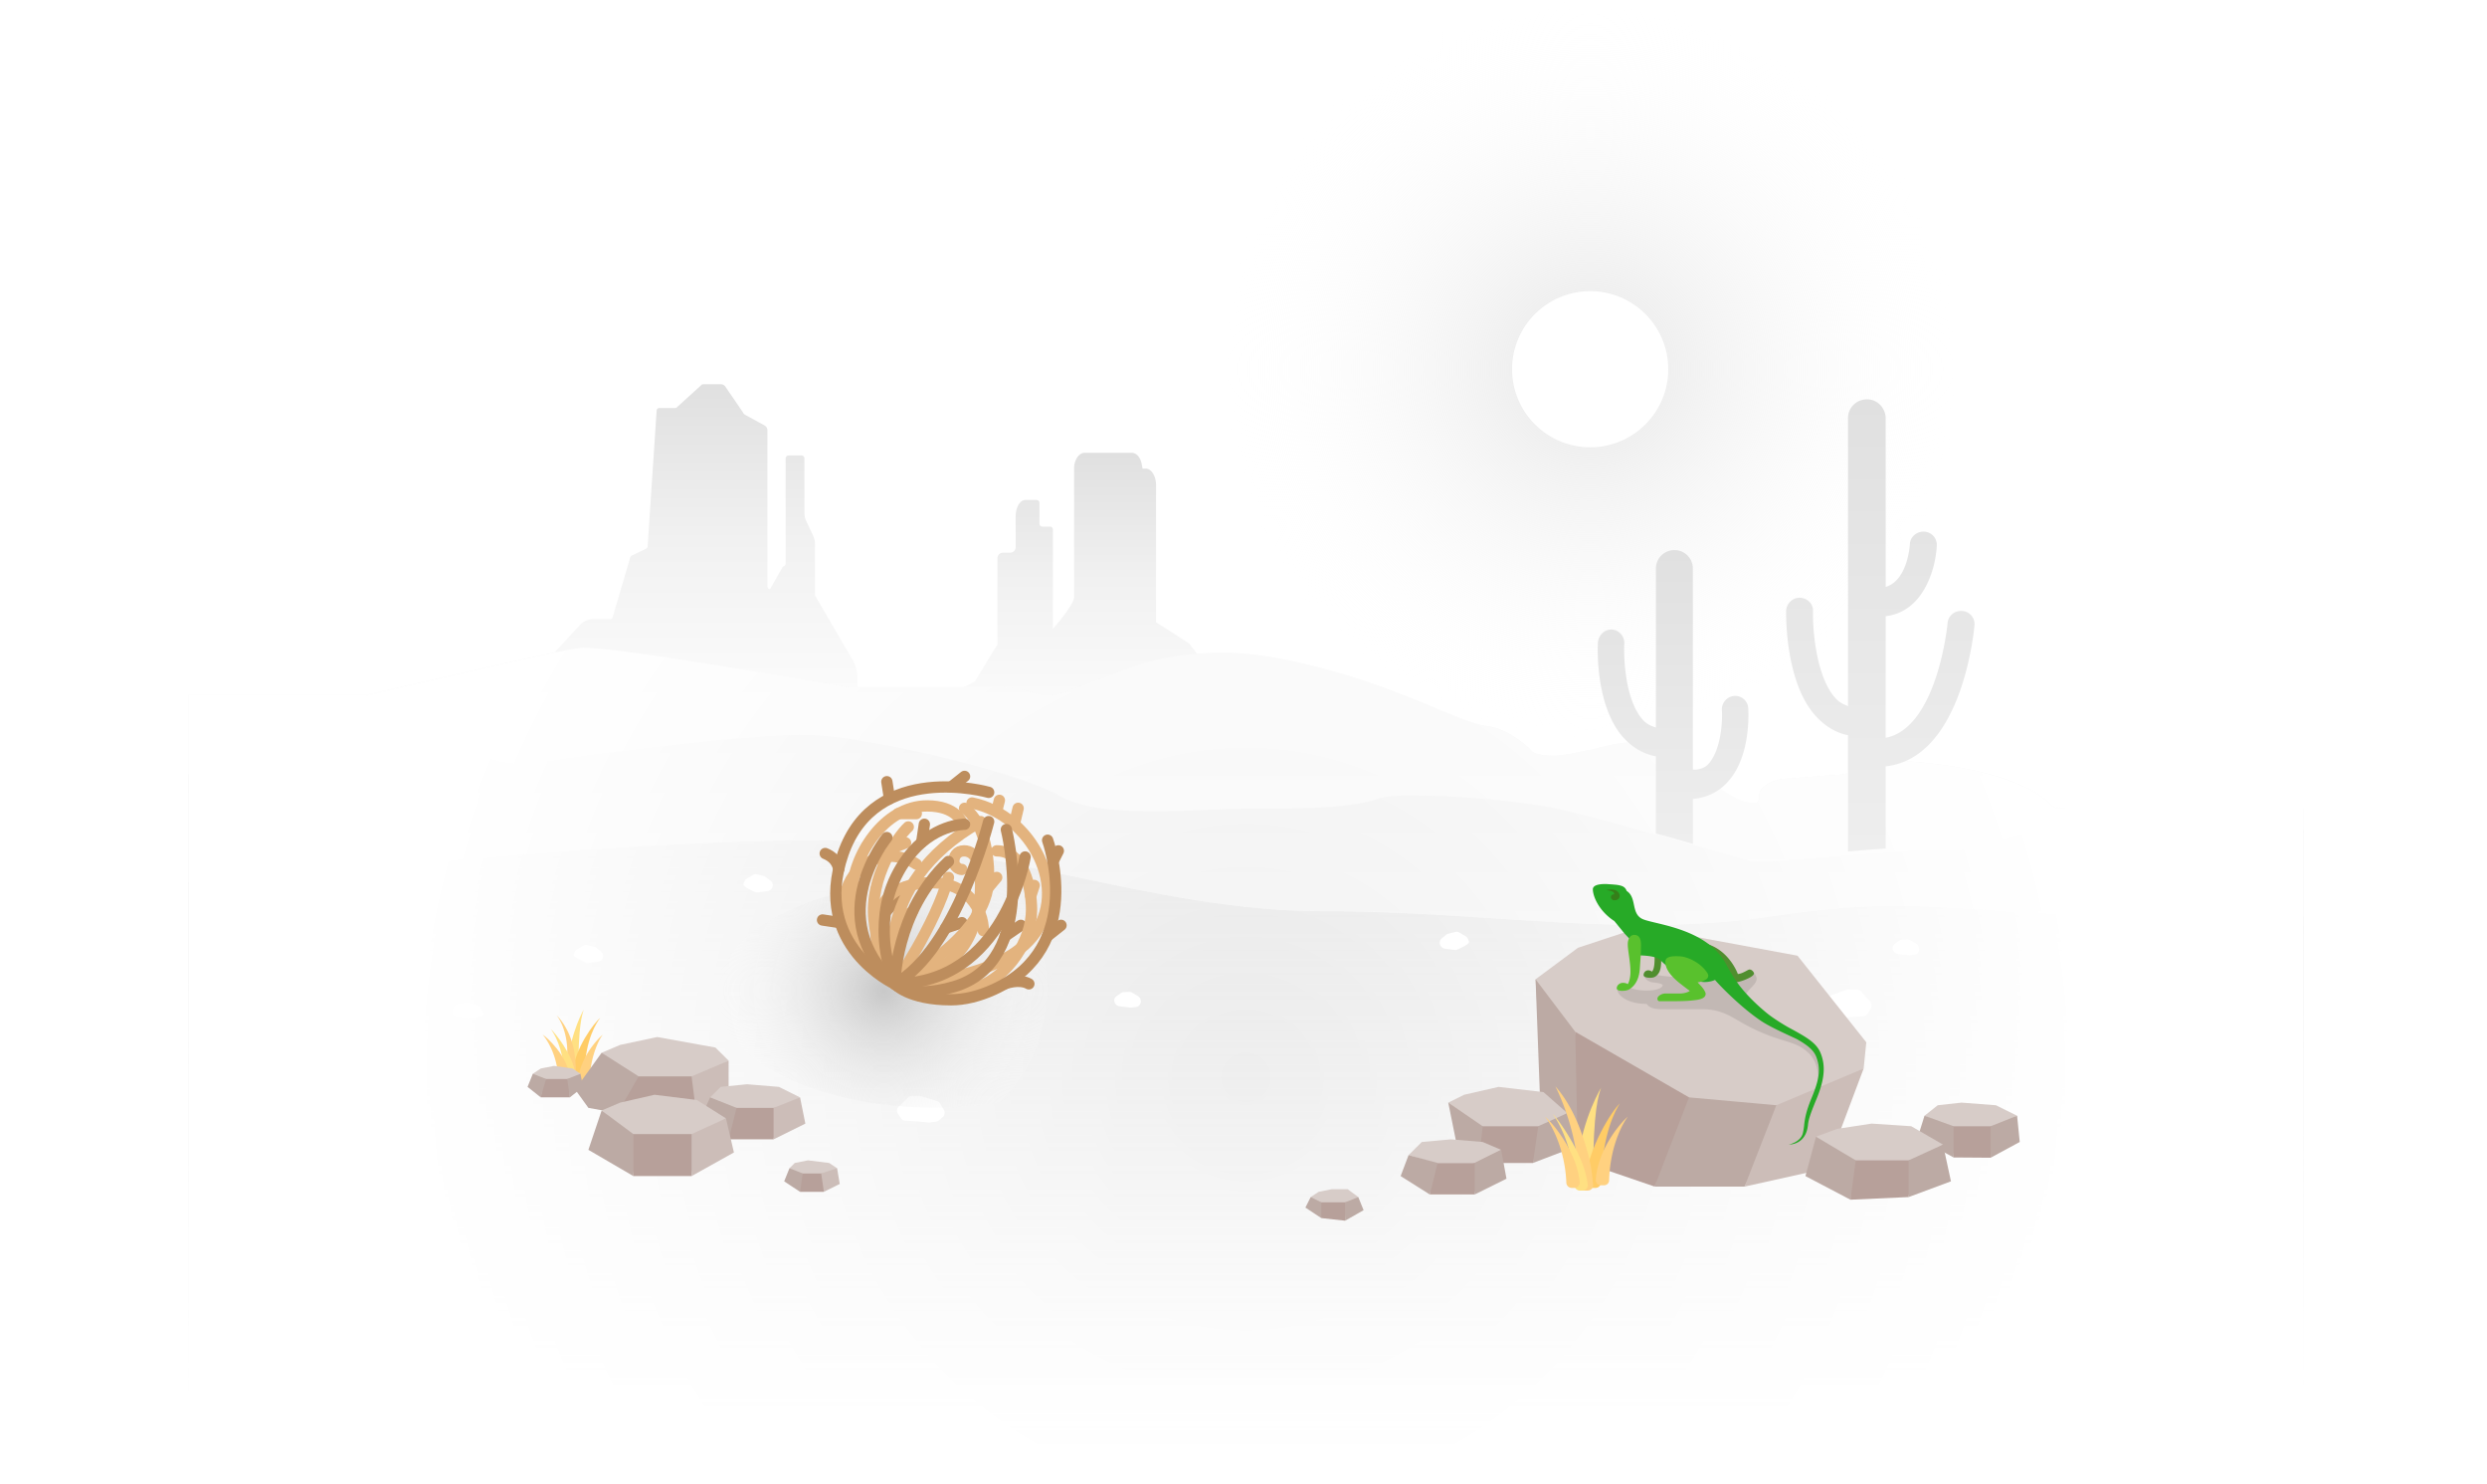 <svg width="330" height="197" xmlns="http://www.w3.org/2000/svg">
  <defs>
    <radialGradient fx="50%" fy="50%" id="a">
      <stop stop-color="#E0E0E0" stop-opacity=".8" offset="0%"/>
      <stop stop-color="#FFF" stop-opacity="0" offset="100%"/>
    </radialGradient>
    <linearGradient x1="50%" y1="100%" x2="50%" y2="0%" id="b">
      <stop stop-color="#FFF" offset="0%"/>
      <stop stop-color="#FCFCFC" offset="38.29%"/>
      <stop stop-color="#F1F1F1" offset="70.21%"/>
      <stop stop-color="#E0E0E0" offset="99.82%"/>
      <stop stop-color="#E0E0E0" offset="100%"/>
    </linearGradient>
    <linearGradient x1="50%" y1="100%" x2="50%" y2="0%" id="c">
      <stop stop-color="#FFF" offset="0%"/>
      <stop stop-color="#FCFCFC" offset="38.29%"/>
      <stop stop-color="#F1F1F1" offset="70.21%"/>
      <stop stop-color="#E0E0E0" offset="99.82%"/>
      <stop stop-color="#E0E0E0" offset="100%"/>
    </linearGradient>
    <linearGradient x1="50%" y1="100%" x2="50%" y2="0%" id="d">
      <stop stop-color="#FFF" offset="0%"/>
      <stop stop-color="#F5F5F5" offset="100%"/>
    </linearGradient>
    <linearGradient x1="50%" y1="100%" x2="50%" y2="0%" id="e">
      <stop stop-color="#FFF" offset="0%"/>
      <stop stop-color="#EEE" offset="100%"/>
    </linearGradient>
    <linearGradient x1="50%" y1="100%" x2="50%" y2="0%" id="f">
      <stop stop-color="#FFF" offset="0%"/>
      <stop stop-color="#E0E0E0" stop-opacity=".8" offset="100%"/>
    </linearGradient>
    <radialGradient fx="50%" fy="50%" r="98.44%" gradientTransform="matrix(.406 0 0 1 .297 0)" id="g">
      <stop stop-color="#FFF" stop-opacity="0" offset="0%"/>
      <stop stop-color="#FFF" stop-opacity=".922" offset="92.18%"/>
      <stop stop-color="#FFF" offset="100%"/>
    </radialGradient>
    <linearGradient x1="50%" y1="0%" x2="50%" y2="100%" id="h">
      <stop stop-color="#E0E0E0" offset="0%"/>
      <stop stop-color="#EEE" offset="100%"/>
    </linearGradient>
    <linearGradient x1="50%" y1="0%" x2="50%" y2="100%" id="i">
      <stop stop-color="#E0E0E0" offset="0%"/>
      <stop stop-color="#EEE" offset="100%"/>
    </linearGradient>
    <radialGradient cx="38.515%" cy="48.195%" fx="38.515%" fy="48.195%" r="75.173%" gradientTransform="matrix(.517 0 0 1 .186 0)" id="j">
      <stop stop-color="#BDBDBD" stop-opacity=".8" offset="0%"/>
      <stop stop-color="#FFF" stop-opacity="0" offset="100%"/>
    </radialGradient>
  </defs>
  <g fill="none" fill-rule="evenodd">
    <path fill="#FFF" d="M0 0h330v197H0z"/>
    <g transform="translate(25)">
      <g transform="translate(137)" fill-rule="nonzero">
        <circle fill="url(#a)" cx="49" cy="49" r="49"/>
        <circle fill="#FFF" cx="49" cy="49" r="10.362"/>
      </g>
      <g fill-rule="nonzero">
        <path d="M88.054 36.446l-4.912-8.43v-6.785c0-.385-.07-.77-.245-1.12l-.912-1.958a2.439 2.439 0 0 1-.246-1.084v-7.24a.389.389 0 0 0-.386-.385h-1.719a.389.389 0 0 0-.386.384v13.956c0 .21-.175.385-.35.385l-1.72 3.008c-.21 0-.35-.175-.35-.385V6.121a.75.75 0 0 0-.386-.665L73.88 4.057c-.14-.07-.246-.21-.316-.35C73.53 3.638 71.32.42 71.25.316A.69.69 0 0 0 70.653 0h-2.35a.32.32 0 0 0-.28.14c-.036.035-3.123 2.833-3.158 2.868a.32.32 0 0 1-.28.14H62.48c-.176 0-.351.14-.351.35L60.936 21.51c0 .14-.105.244-.21.314l-1.895.91c-.105.035-.175.14-.21.245l-2.316 7.904a.341.341 0 0 1-.35.28h-2.21c-.702 0-1.334.28-1.825.805-1.122 1.224-3.262 3.532-4.35 4.756a2.84 2.84 0 0 0-.702 1.854c0 5.177.035 27.667.035 30.395 0 .21 41.852-.35 41.852-.35.21 0 .351-.175.351-.385l-.35-29.205c0-.945-.246-1.819-.702-2.588z" fill="url(#b)" transform="translate(0 51)"/>
        <path d="M132.782 34.382l-4.385-2.798V13.36c0-1.19-.631-2.169-1.368-2.169h-.421l-.105-.524c-.14-.945-.702-1.574-1.333-1.574h-6.245c-.772 0-1.403.944-1.403 2.098v17.034c0 1.05-2.807 4.232-2.807 4.232V19.272a.389.389 0 0 0-.386-.385h-1.017a.389.389 0 0 1-.386-.384v-2.764a.389.389 0 0 0-.386-.384h-1.473c-.737 0-1.298.979-1.298 2.203v4.057a.74.74 0 0 1-.737.735h-.947a.74.74 0 0 0-.737.735v11.437l-2.982 4.897-4.806 2.553c-.736 0-1.333.98-1.333 2.168 0 1.19-.316 21.93-.316 21.93l42.764-.699.14-20.286-8.033-10.703z" fill="url(#c)" transform="translate(0 51)"/>
        <path d="M249.076 56.312c-.842 0-1.403 0-1.964-.49-2.246-2.413-7.894-4.791-17.47-5.666-1.229-.105-2.316-.175-3.228-.175-3.649 0-4.806.595-5.227 1.015-.562.524-1.404.84-2.526.84l-7.052.524c-1.683.175-3.192 1.154-3.192 2.168 0 .595 0 1.05-.702 1.05-1.403 0-2.911-.595-5.963-3.043-5.087-3.883-7.894-5.002-10.525-5.002-2 .035-3.964.77-6.42 1.224-1.964.42-3.157.56-4.104.525-1.79-.035-2.35-.525-2.35-.525s-2.807-3.078-6.21-3.427c-3.368-.35-11.857-5.492-24.802-8.395-3.789-.874-7.192-1.294-10.104-1.294-7.367 0-11.857 1.819-11.857 1.819l-9.296 3.428c-.842.35-1.263.35-2.316.35-1.193 0-3.157-1.05-6.139-1.05H87.598s-29.96-5.246-35.257-5.246c-1.894 0-28.766 6.295-28.766 6.295H0v105.28h280.65V56.312H249.075z" fill="url(#d)" transform="translate(0 51)"/>
        <path d="M249.427 59.11c-8.35 0-8.876 2.798-17.54 2.798-9.508 0-15.892 1.4-24.557 1.4 0 0-22.312-6.471-27.364-7.31-6.104-.98-13.155-1.47-17.891-1.435-1.824 0-3.228.14-4.034.385-3.79 1.294-9.578 1.364-15.612 1.364-5.121 0-9.857.35-14.032.35-5.192 0-9.507-.315-12.559-1.924-6.77-3.777-27.223-8.22-34.099-8.22-6.455 0-18.593 1.435-27.012 2.52-5.263.664-9.297 1.328-11.577 1.328-2.28 0-5.192-2.098-9.823-2.098-4.63 0-10.173 3.008-10.173 3.008L0 51.766v83.593h280.65V59.11h-31.223z" fill="url(#e)" transform="translate(0 51)"/>
        <path d="M249.427 121.303l31.222.35v68.204H0v-72.751l23.504-1.854s36.344-3.743 59.638-3.743c23.294 0 44.553 9.41 67.216 9.41 22.662 0 40.098 3.707 60.374.594 5.649-.84 11.051-1.33 16.243-1.294 8.56.07 16.383 1.084 22.452 1.084z" fill="#FFF"/>
        <path d="M249.427 70.303l31.222.35v68.204H0V66.106l23.504-1.854s36.344-3.743 59.638-3.743c23.294 0 44.553 9.41 67.216 9.41 22.662 0 40.098 3.707 60.374.594 5.649-.84 11.051-1.33 16.243-1.294 8.56.07 16.383 1.084 22.452 1.084z" fill="url(#f)" transform="translate(0 51)"/>
        <path d="M249.076 56.312c-.842 0-1.403 0-1.964-.49-2.246-2.413-7.894-4.791-17.47-5.666-1.229-.105-2.316-.175-3.228-.175-3.649 0-4.806.595-5.227 1.015-.562.524-1.404.84-2.526.84l-7.052.524c-1.683.175-3.192 1.154-3.192 2.168 0 .595 0 1.05-.702 1.05-1.403 0-2.911-.595-5.963-3.043-5.087-3.883-7.894-5.002-10.525-5.002-2 .035-3.964.77-6.42 1.224-1.964.42-3.157.56-4.104.525-1.79-.035-2.35-.525-2.35-.525s-2.807-3.078-6.21-3.427c-3.368-.35-11.857-5.492-24.802-8.395-3.789-.874-7.192-1.294-10.104-1.294-7.367 0-11.857 1.819-11.857 1.819l-9.296 3.428c-.842.35-1.263.35-2.316.35-1.193 0-3.157-1.05-6.139-1.05H87.598s-29.96-5.246-35.257-5.246c-1.894 0-28.766 6.295-28.766 6.295H0v107.728h280.65V56.312h-31.574z" fill="url(#g)" transform="translate(0 51)"/>
      </g>
      <g fill="#FFF" fill-rule="nonzero">
        <path d="M125.719 133.646l-.597.07h-.176l-1.405-.174c-.176-.035-.352-.104-.457-.243l-.07-.07c-.246-.312-.211-.764.105-1.007l.597-.417a.742.742 0 0 1 .387-.139l.738-.034c.14 0 .28.034.386.104l.773.451a.786.786 0 0 1 .351.521l.035.174c0 .382-.28.73-.667.764zM229.016 126.699l-.597.07h-.176l-1.405-.174c-.176-.035-.352-.104-.457-.243l-.07-.07c-.281-.313-.211-.764.105-1.007l.562-.417a.742.742 0 0 1 .387-.14l.703-.034c.14 0 .28.035.421.104l.773.452c.211.104.316.313.352.521l.035.174a.703.703 0 0 1-.633.764zM52.849 127.81h.175l1.335-.173a.653.653 0 0 0 .422-.243l.07-.07c.246-.312.211-.799-.105-1.042l-.597-.486a.568.568 0 0 0-.246-.14l-.984-.242c-.176-.035-.316-.035-.492.07l-.878.52c-.14.104-.281.243-.317.417l-.105.278c-.07.382 1.722 1.112 1.722 1.112zM75.335 118.432h.176l1.335-.174a.842.842 0 0 0 .457-.243l.07-.07c.246-.312.21-.799-.105-1.042 0 0-.773-.59-.844-.625l-.983-.243c-.176-.035-.317-.035-.492.07l-.879.52c-.14.104-.28.243-.316.417l-.105.278c-.14.382 1.686 1.112 1.686 1.112zM168.232 126.074h-.175l-1.335-.174a.842.842 0 0 1-.457-.243l-.07-.07c-.246-.312-.211-.799.105-1.042l.597-.486c.07-.07.14-.104.246-.139l.984-.243c.176-.035.316-.035.492.07l.878.52c.14.105.281.244.317.417l.105.278c.14.382-1.687 1.112-1.687 1.112zM38.935 134.862l-1.721.243h-.141l-1.51-.243a.69.69 0 0 1-.458-.313c-.175-.277-.105-.66.106-.868l.316-.313c.105-.104.21-.173.351-.173l1.09-.14c.105 0 .175 0 .28.036l1.266.416c.175.07.316.209.386.382l.105.244c.036.07.07.139.106.173.21.174.105.521-.176.556zM100.14 148.201l-.562.486c-.105.105-.246.14-.386.174l-.843.104h-.176l-1.37-.139-1.722-.104a.654.654 0 0 1-.527-.313l-.422-.625a.725.725 0 0 1 .07-.868l1.266-1.25a.698.698 0 0 1 .491-.21h1.125c.07 0 .14 0 .21.036l2.074.66c.175.034.28.173.386.312l.492.834c.176.347.105.695-.105.903zM217.21 134.237l.563.556a.567.567 0 0 0 .386.173l.844.14h.175l1.37-.14 1.722-.104c.211 0 .422-.139.527-.313l.422-.694c.176-.313.14-.695-.07-.938l-1.265-1.39a.698.698 0 0 0-.492-.208h-1.124c-.07 0-.141 0-.211.035l-2.073.73c-.176.069-.281.173-.387.347l-.492.903c-.175.278-.105.66.106.903z"/>
      </g>
      <path d="M194.725 100.37v10.26c1.715.456 3.36.913 4.9 1.37v-5.973c1.82-.14 3.395-.913 4.585-2.213 3.115-3.338 2.8-9.206 2.765-9.838a1.73 1.73 0 0 0-1.855-1.617c-.98.07-1.68.914-1.645 1.863.105 1.37-.07 5.305-1.82 7.202-.525.562-1.33.738-2.03.738V75.46a2.44 2.44 0 0 0-2.45-2.459 2.44 2.44 0 0 0-2.45 2.46v21.08c-.63-.175-1.155-.421-1.644-.913-2.415-2.53-2.66-8.257-2.555-10.224a1.788 1.788 0 0 0-1.645-1.862c-.98-.036-1.785.773-1.855 1.756-.035.352-.42 8.573 3.535 12.754 1.155 1.195 2.555 2.038 4.164 2.32z" fill="url(#h)" fill-rule="nonzero"/>
      <path d="M220.213 97.566V113c1.607-.14 3.285-.28 5-.386v-10.909c10.175-1.122 11.71-17.995 11.782-18.731a1.753 1.753 0 0 0-1.642-1.894c-.964-.07-1.857.63-1.928 1.613 0 .14-1.357 13.89-8.213 15.224V81.78c5.035-.596 6.641-6.314 6.784-9.4a1.751 1.751 0 0 0-1.714-1.825c-.964-.035-1.82.702-1.856 1.649 0 .07-.286 4.84-3.214 5.683V55.543c0-1.263-.928-2.385-2.178-2.525-1.535-.176-2.82.982-2.82 2.455v38.234c-.536-.21-1.036-.42-1.5-.877-2.75-2.77-3.214-9.4-3.142-11.715.035-.983-.75-1.754-1.75-1.79h-.036c-.964 0-1.75.807-1.785 1.755 0 .385-.179 9.821 4.178 14.206 1.142 1.157 2.499 2 4.034 2.28z" fill="url(#i)" fill-rule="nonzero"/>
      <g fill-rule="nonzero">
        <path d="M50.273 142.617c0-4.29 1.745-7.884 2.182-8.617-.219.697-.728 2.017-.728 8.617h-1.454z" fill="#FFE082"/>
        <path d="M51 142.287c.255-3.154 2.873-6.6 3.636-7.187-.436.55-1.963 2.787-2.072 7.223 0 .257-.255.477-.51.477h-.509c-.327 0-.581-.257-.545-.513z" fill="#FC6"/>
        <path d="M51.727 143.35c.255-3.19 2.837-5.72 3.273-6.05-.364.403-1.636 2.603-1.782 6.123 0 .257-.218.477-.509.477H52.2a.503.503 0 0 1-.473-.55zM51.182 139.463c-.146-.843-.437-1.686-.8-2.493-.4-.807-.873-1.577-1.527-2.237.545.734.872 1.54 1.09 2.347.219.807.328 1.65.328 2.457 0 .366 0 .733-.037 1.063.364 1.21.582 2.567.291 3.74-.036.11.073.257.218.293.182.037.328-.073.364-.183.146-.77.255-1.577.291-2.347 0-.916-.073-1.76-.218-2.64z" fill="#FFD180"/>
        <path d="M49.873 142.727c-.11-3.704-1.418-5.647-1.782-6.16.436.403 2.982 3.373 3.273 6.086.036.257-.219.514-.51.514h-.472c-.291 0-.51-.184-.51-.44z" fill="#FFE082"/>
        <path d="M49.073 143.093c-.146-3.336-1.71-5.39-2.073-5.793.473.293 3.31 2.75 3.636 5.72.037.293-.218.513-.509.513h-.509c-.29 0-.509-.22-.545-.44z" fill="#FFD180"/>
      </g>
      <g fill-rule="nonzero">
        <path fill="#D7CCC8" d="M222.638 138.321l-9.127-11.49L192.798 123l-8.426 2.786-5.617 4.178.667 10.62 9.409 7.104 8.285 3.726 10.567-.348 14.604-9.262z"/>
        <path fill="#BCAAA4" d="M194.553 157.473h11.936l5.547-10.725-1.334-.07-11.585-1.044-1.51-.174zM178.755 129.964l5.266 6.965 1.229 9.297-.878 7.765-4.915-5.223z"/>
        <path fill="#CCBDB8" d="M222.287 141.804l-11.585 4.875-4.213 10.794 10.813-2.402z"/>
        <path fill="#B7A09A" d="M184.372 153.991l10.181 3.482 4.564-11.84-15.096-8.704z"/>
        <path fill="#D7CCC8" d="M57.287 138.67l-2.457 1.044 4.564 3.83h7.372l4.915-2.785-1.755-1.741-7.724-1.393z"/>
        <path fill="#B7A09A" d="M67.468 142.848h-8.777l-1.755 4.875 10.532.697z"/>
        <path fill="#BCAAA4" d="M54.83 139.714l4.915 3.134-2.809 4.875-3.862-.696-1.755-2.438z"/>
        <path fill="#CCBDB8" d="M71.68 140.759l-4.914 2.09.702 5.57 4.213-2.089z"/>
        <path fill="#D7CCC8" d="M70.628 144.241l-1.405 1.393 3.511 2.09h4.915l3.51-2.09-2.808-1.393-4.213-.348z"/>
        <path fill="#B7A09A" d="M78.351 147.027h-6.32l-.35 4.178h5.968z"/>
        <path fill="#BCAAA4" d="M69.223 145.634l3.511 1.393-1.053 4.178-3.862-2.437z"/>
        <path fill="#CCBDB8" d="M81.16 145.634l-3.511 1.393v4.178l4.213-2.089z"/>
        <g>
          <path fill="#D7CCC8" d="M46.755 141.804l-1.053.696 1.755 1.393h2.809l1.755-1.393-1.053-.696-2.457-.349z"/>
          <path fill="#B7A09A" d="M50.617 143.196h-3.51l-.352 2.438h3.862z"/>
          <path fill="#BCAAA4" d="M52.021 142.5l-1.755.696.351 2.438 1.755-1.393zM45.702 142.5l1.755.696-.702 2.438L45 144.24z"/>
        </g>
        <g>
          <path fill="#D7CCC8" d="M80.457 154.34l-.702.696 1.756 1.393h2.457l2.106-1.393-1.053-.697-2.808-.348z"/>
          <path fill="#B7A09A" d="M84.67 155.732H80.81l.35 2.438h3.16z"/>
          <path fill="#BCAAA4" d="M79.755 155.036l1.756.696-.351 2.438-2.107-1.393z"/>
          <path fill="#CCBDB8" d="M86.074 155.036l-2.106.696.351 2.438 2.107-1.045z"/>
        </g>
        <g>
          <path fill="#D7CCC8" d="M149.968 158.17l-1.053.696 1.404 1.393h3.16l1.755-1.393-1.404-1.045h-2.107z"/>
          <path fill="#B7A09A" d="M153.83 159.563h-3.862l.351 2.089 3.16.348z"/>
          <path fill="#BCAAA4" d="M148.915 158.866l1.404.697v2.089l-2.106-1.393zM155.234 158.866l-1.755.697V162l2.457-1.393z"/>
        </g>
        <g>
          <path fill="#D7CCC8" d="M57.287 146.33l-2.457 1.045 4.213 3.83h7.723l4.564-2.785-3.862-2.438-5.617-.696z"/>
          <path fill="#B7A09A" d="M67.468 150.509H58.34l.703 5.571h7.723z"/>
          <path fill="#BCAAA4" d="M54.83 147.375l4.213 3.134v5.571l-5.969-3.482z"/>
          <path fill="#CCBDB8" d="M71.33 148.42l-4.564 2.089v5.571l5.617-3.134z"/>
        </g>
        <g>
          <path fill="#D7CCC8" d="M169.277 145.286l-2.107 1.044 4.564 3.83h7.372l3.862-2.437-3.16-2.786-5.968-.696z"/>
          <path fill="#B7A09A" d="M180.16 149.464h-9.128v4.875h7.372z"/>
          <path fill="#BCAAA4" d="M167.17 146.33l4.564 3.134-.562 5.258-2.598-1.427zM182.968 147.723l-3.862 1.741-.702 4.875 4.564-1.74z"/>
        </g>
        <g>
          <path fill="#D7CCC8" d="M232.117 146.679l-1.755 1.392 3.861 2.09h4.915l3.51-2.09-2.808-1.392-4.563-.349z"/>
          <path fill="#B7A09A" d="M239.84 149.464h-6.319l.702 4.144 4.915.035z"/>
          <path fill="#BCAAA4" d="M230.362 148.071l3.861 1.393v4.144l-4.774-2.612zM242.649 148.071l-3.51 1.393v4.179l3.861-2.09z"/>
        </g>
        <g>
          <path fill="#D7CCC8" d="M218.777 149.812l-2.809 1.045 5.266 3.83h7.021l4.564-2.785-4.213-2.438-5.266-.348z"/>
          <path fill="#B7A09A" d="M228.957 153.991h-8.425v5.223l7.723-.348z"/>
          <path fill="#BCAAA4" d="M215.968 150.857l5.266 3.134-.702 5.223-5.968-3.134zM232.82 151.902l-4.565 2.09v4.874l5.617-2.09z"/>
        </g>
        <g>
          <path fill="#D7CCC8" d="M163.66 151.554l-1.756 1.74 3.51 1.045h5.267l3.51-1.74-2.457-1.045-4.213-.349z"/>
          <path fill="#B7A09A" d="M171.383 154.34h-6.32l-.35 4.178h5.968z"/>
          <path fill="#BCAAA4" d="M161.904 153.295l3.862 1.044-1.053 4.179-3.862-2.438zM174.191 152.598l-3.51 1.741v4.179l4.213-2.09z"/>
        </g>
      </g>
      <g fill-rule="nonzero">
        <path d="M184.258 156.25c0-5.95 2.59-10.885 3.194-11.9-.32.98-1.065 2.8-1.065 11.9h-2.129z" fill="#FFE082"/>
        <path d="M185.323 156.95c.354-4.62 3.654-9.66 4.612-10.5-.532.805-2.341 3.99-2.483 10.465 0 .385-.355.735-.71.735h-.674c-.39 0-.78-.315-.745-.7z" fill="#FC6"/>
        <path d="M186.742 156.53c.355-4.41 3.69-7.91 4.258-8.33-.461.56-2.342 3.57-2.484 8.435a.67.67 0 0 1-.674.665h-.461c-.355 0-.675-.35-.64-.77zM184.223 153.45c.851 1.575.39 4.55.39 4.55h1.064c.426 0 .746-.35.71-.77-.142-1.435-.213-2.485-.78-4.48-.746-2.695-1.988-6.055-4.223-8.575 2.235 4.55 2.768 8.75 2.839 9.275z" fill="#FFD180"/>
        <path d="M183.903 157.335c-.142-5.495-2.377-8.75-2.838-9.485.603.595 4.187 5.39 4.612 9.38a.703.703 0 0 1-.71.77h-.354c-.355 0-.674-.315-.71-.665z" fill="#FFE082"/>
        <path d="M182.839 156.985c-.178-4.865-2.307-8.225-2.839-8.785.639.42 4.187 4.375 4.613 8.68a.703.703 0 0 1-.71.77h-.355a.725.725 0 0 1-.71-.665z" fill="#FFD180"/>
      </g>
      <g fill-rule="nonzero">
        <path d="M215.753 139.025c-6.948-4.525-8.837-5.727-9.086-6.682-.214-.813 1.425-1.555 1.425-2.439 0-.389-.392-.848-.392-.848l-2.494.53s-4.882.106-6.984.106c-1.996 0-3.67-.354-3.67-.354h-1.426c0 .39.464 1.026 1.39 1.061.499.035 1.105.177 1.105.354 0 .318-.713.707-2.103.707-1.46 0-2.138-.354-2.173-.354h-1.782c0 1.167 1.64 2.121 3.92 2.121.534.743 1.46.707 2.85.707h4.205c1.247 0 2.601 0 4.81 1.344 5.701 3.394 7.554 2.475 9.621 4.454 1.853 1.768 1.14 4.667 1.14 4.667s1.604-4.101-.356-5.374z" fill="#000" opacity=".1"/>
        <path d="M207.166 128.667c-.179 0-.321.141-.856.389a2.312 2.312 0 0 1-.712.212s-1.14-3.253-4.347-4.066c-2.103-.53-1.14 1.096-1.14 1.096l1.21 2.545s.286 1.061.785.99c1.247-.212 1.746-.671 1.746-.671s.214 1.237 1.104 1.237c.891 0 2.138-.566 2.459-.813.214-.142.32-.283.32-.424-.035-.213-.32-.495-.57-.495zM193.66 123.717c.108.884.892 2.369.892 3.182 0 .636 0 1.697-.357 2.05 0 0-.213-.176-.463-.176a.615.615 0 0 0-.641.636c0 .212.32.354.855.354.285 0 .57-.036.82-.248.783-.636.605-1.732.712-2.934.036-.707.107-1.308.143-1.874a14.531 14.531 0 0 1-1.96-.99z" fill="#508E2F"/>
        <path d="M216.608 139.838c-.534-1.45-1.96-2.227-4.311-3.5-.749-.424-2.067-1.237-2.922-1.944-2.566-2.121-3.777-3.818-4.312-4.667-.25-.389-.82-1.379-.926-1.59-2.566-5.092-9.87-5.445-11.296-6.223-1.425-.778-.641-2.793-1.995-3.677-.214-.565-.606-.707-1.354-.813-.677-.07-.998-.07-1.354-.106-.463 0-1.782 0-1.782.707 0 0-.035.884.784 2.157.855 1.343 2.067 2.05 2.067 2.05l1.354 1.662 1.39 1.485-.072 1.414s2.744-.106 3.457.636c.677.743 2.458 2.086 4.311 2.616.57.142 1.07.283 1.532.283.749 0 1.247-.212 1.39-.283.036.107 3.136 3.465 6.164 5.48 1.39.92 4.276 2.157 4.74 2.404 1.353.778 2.173 1.414 2.53 2.334.605 1.59.427 2.97-.678 5.585-.712 1.768-.82 2.581-.926 3.394a7.351 7.351 0 0 1-.178 1.132c-.285 1.202-1.853 1.52-1.853 1.52s2.245.106 2.53-2.58c.071-.779.356-1.556 1.033-3.218 1.14-2.687 1.354-4.525.677-6.258z" fill="#27AA27"/>
        <path d="M191.844 124.07c-.5 0-.855.496-.855 1.238 0 .884.356 2.298.356 3.677 0 .742-.178 1.343-.356 1.626-.107-.106-.392-.177-.642-.177-.463 0-.82.354-.82.707 0 .177.143.354.713.354.5 0 .855-.106 1.07-.283.819-.566 1.21-1.52 1.282-2.722.071-1.06.142-1.803.142-2.652.036-.742.036-1.767-.89-1.767zM201.607 129.232c-.392-.707-1.425-1.732-2.993-2.192-.214-.07-.57-.141-1.212-.141-.784 0-1.425.141-1.425.742 0 .707.356 1.591 1.889 2.829.64.495.997.777 1.354 1.025-.143.141-.677.353-1.319.353h-1.924c-.428 0-.855.248-.998.495-.142.248 0 .566.285.53h.856c2.458 0 2.957-.035 4.026-.176.926-.141 1.176-.46 1.176-.813a.652.652 0 0 0-.071-.248c-.25-.53-.642-.883-.998-1.272a2.582 2.582 0 0 0 1.14-.39c.178-.105.25-.282.285-.494 0-.036-.035-.142-.071-.248z" fill="#59C12D"/>
        <path d="M189.67 118.343c-.534-.53-1.532-.212-1.532-.212s.926.071 1.033.39c.036.105 0 .176 0 .176s-.178-.035-.32.106c-.25.283 0 .636.285.672.213 0 .427 0 .605-.177.179-.141.321-.566-.07-.955z" fill="#357F19"/>
      </g>
      <ellipse fill="url(#j)" fill-rule="nonzero" cx="99" cy="132" rx="29" ry="15"/>
      <g stroke-linecap="round" stroke-width="1.5">
        <path d="M84.498 113.27c1.742.706 1.778 2.118 1.778 2.118M108.32 130.565s1.884-.741 3.2 0M114.009 124.212l1.778-1.412M101.209 104.447l1.778-1.412M93.031 106l-.355-2.259M86.489 122.447l-2.347-.353M114.72 114.33l.711-1.412" stroke="#BD8D5D"/>
        <path d="M95.164 111.859l-1.777.706M107.253 107.624l.356-1.412M106.08 117.859l1.173-1.412" stroke="#E3B37E"/>
        <path d="M100.498 123.153l2.133-.706M92.498 121.035l1.6-1.764M97.298 111.788l.355-2.4" stroke="#BD8D5D"/>
        <path d="M94.169 107.976h2.418" stroke="#E3B37E"/>
        <path d="M108.391 124.212l2.062-1.412" stroke="#BD8D5D"/>
        <path d="M111.769 118.918l.462-1.412M94.098 122.094L96.053 121M109.6 109.353l.498-2.082M93.742 130.565s12.445-6 12.445-14.118c0-7.412-3.2-9.176-3.2-9.176" stroke="#E3B37E"/>
        <path d="M93.742 130.635s6.507 1.977 11.022.353c3.912-1.412 7.112-6.035 7.112-10.27 0-2.824-.996-7.8-4.623-7.8M93.742 130.565s-3.698-12.989 11.378-21.53M93.742 130.565s5.334-7.765 7.111-14.118" stroke="#E3B37E"/>
        <path d="M93.742 130.565s-2.489-3.177-2.489-6.706c0-6 4.623-6.706 7.467-6.706 4.622 0 6.756 3.53 6.756 6.353" stroke="#E3B37E"/>
        <path d="M93.742 130.565s-6.755-3.741-6.755-10.236c0-4.588 3.662-6.705 6.044-6.705 2.133 0 3.556 1.058 3.556 1.058M93.742 130.565s5.867-.636 8.96-4.8c1.6-2.153 2.418-5.506 2.418-8.26 0-2.47-.462-4.587-2.204-4.587-.96 0-1.352.74-1.352 1.376 0 .741.712 1.094 1.067 1.094" stroke="#E3B37E"/>
        <path d="M95.52 109.741c-1.387 1.27-5.156 6.635-4.551 12.318.604 5.682 2.773 8.153 2.773 8.153" stroke="#E3B37E"/>
        <path d="M102.631 109.176s-.711-2.223-4.622-2.223c-5.689 0-9.956 6.67-9.956 11.753 0 7.376 5.725 11.894 5.725 11.894" stroke="#E3B37E"/>
        <path d="M103.982 106.565c7.93 1.623 13.05 11.506 8.036 17.717-5.014 6.212-18.276 6.283-18.276 6.283" stroke="#E3B37E"/>
        <path d="M93.707 130.565s-11.023-5.047-6.863-17.189c4.303-12.529 19.343-8.223 19.343-8.223M106.187 109.035s-4.267 16.941-12.445 21.53M111.022 113.73s-2.738 16.835-17.315 16.835" stroke="#BD8D5D"/>
        <path d="M108.533 110.094s4.445 17.506-6.969 20.859c-5.866 1.694-7.822-.353-7.822-.353M93.742 130.565s0-9.565 7.111-16.236" stroke="#BD8D5D"/>
        <path d="M114.009 111.506s5.155 14.153-7.111 19.8c-1.991.918-3.982 1.376-5.69 1.376-5.688 0-7.466-2.117-7.466-2.117M92.676 111.153S84 121.706 93.742 130.565" stroke="#BD8D5D"/>
        <path d="M93.742 130.565s-1.422-3.036-1.422-7.06c0-2.893.604-6.317 3.129-9.705 3.271-4.412 7.538-4.412 7.538-4.412" stroke="#BD8D5D"/>
      </g>
    </g>
  </g>
</svg>
